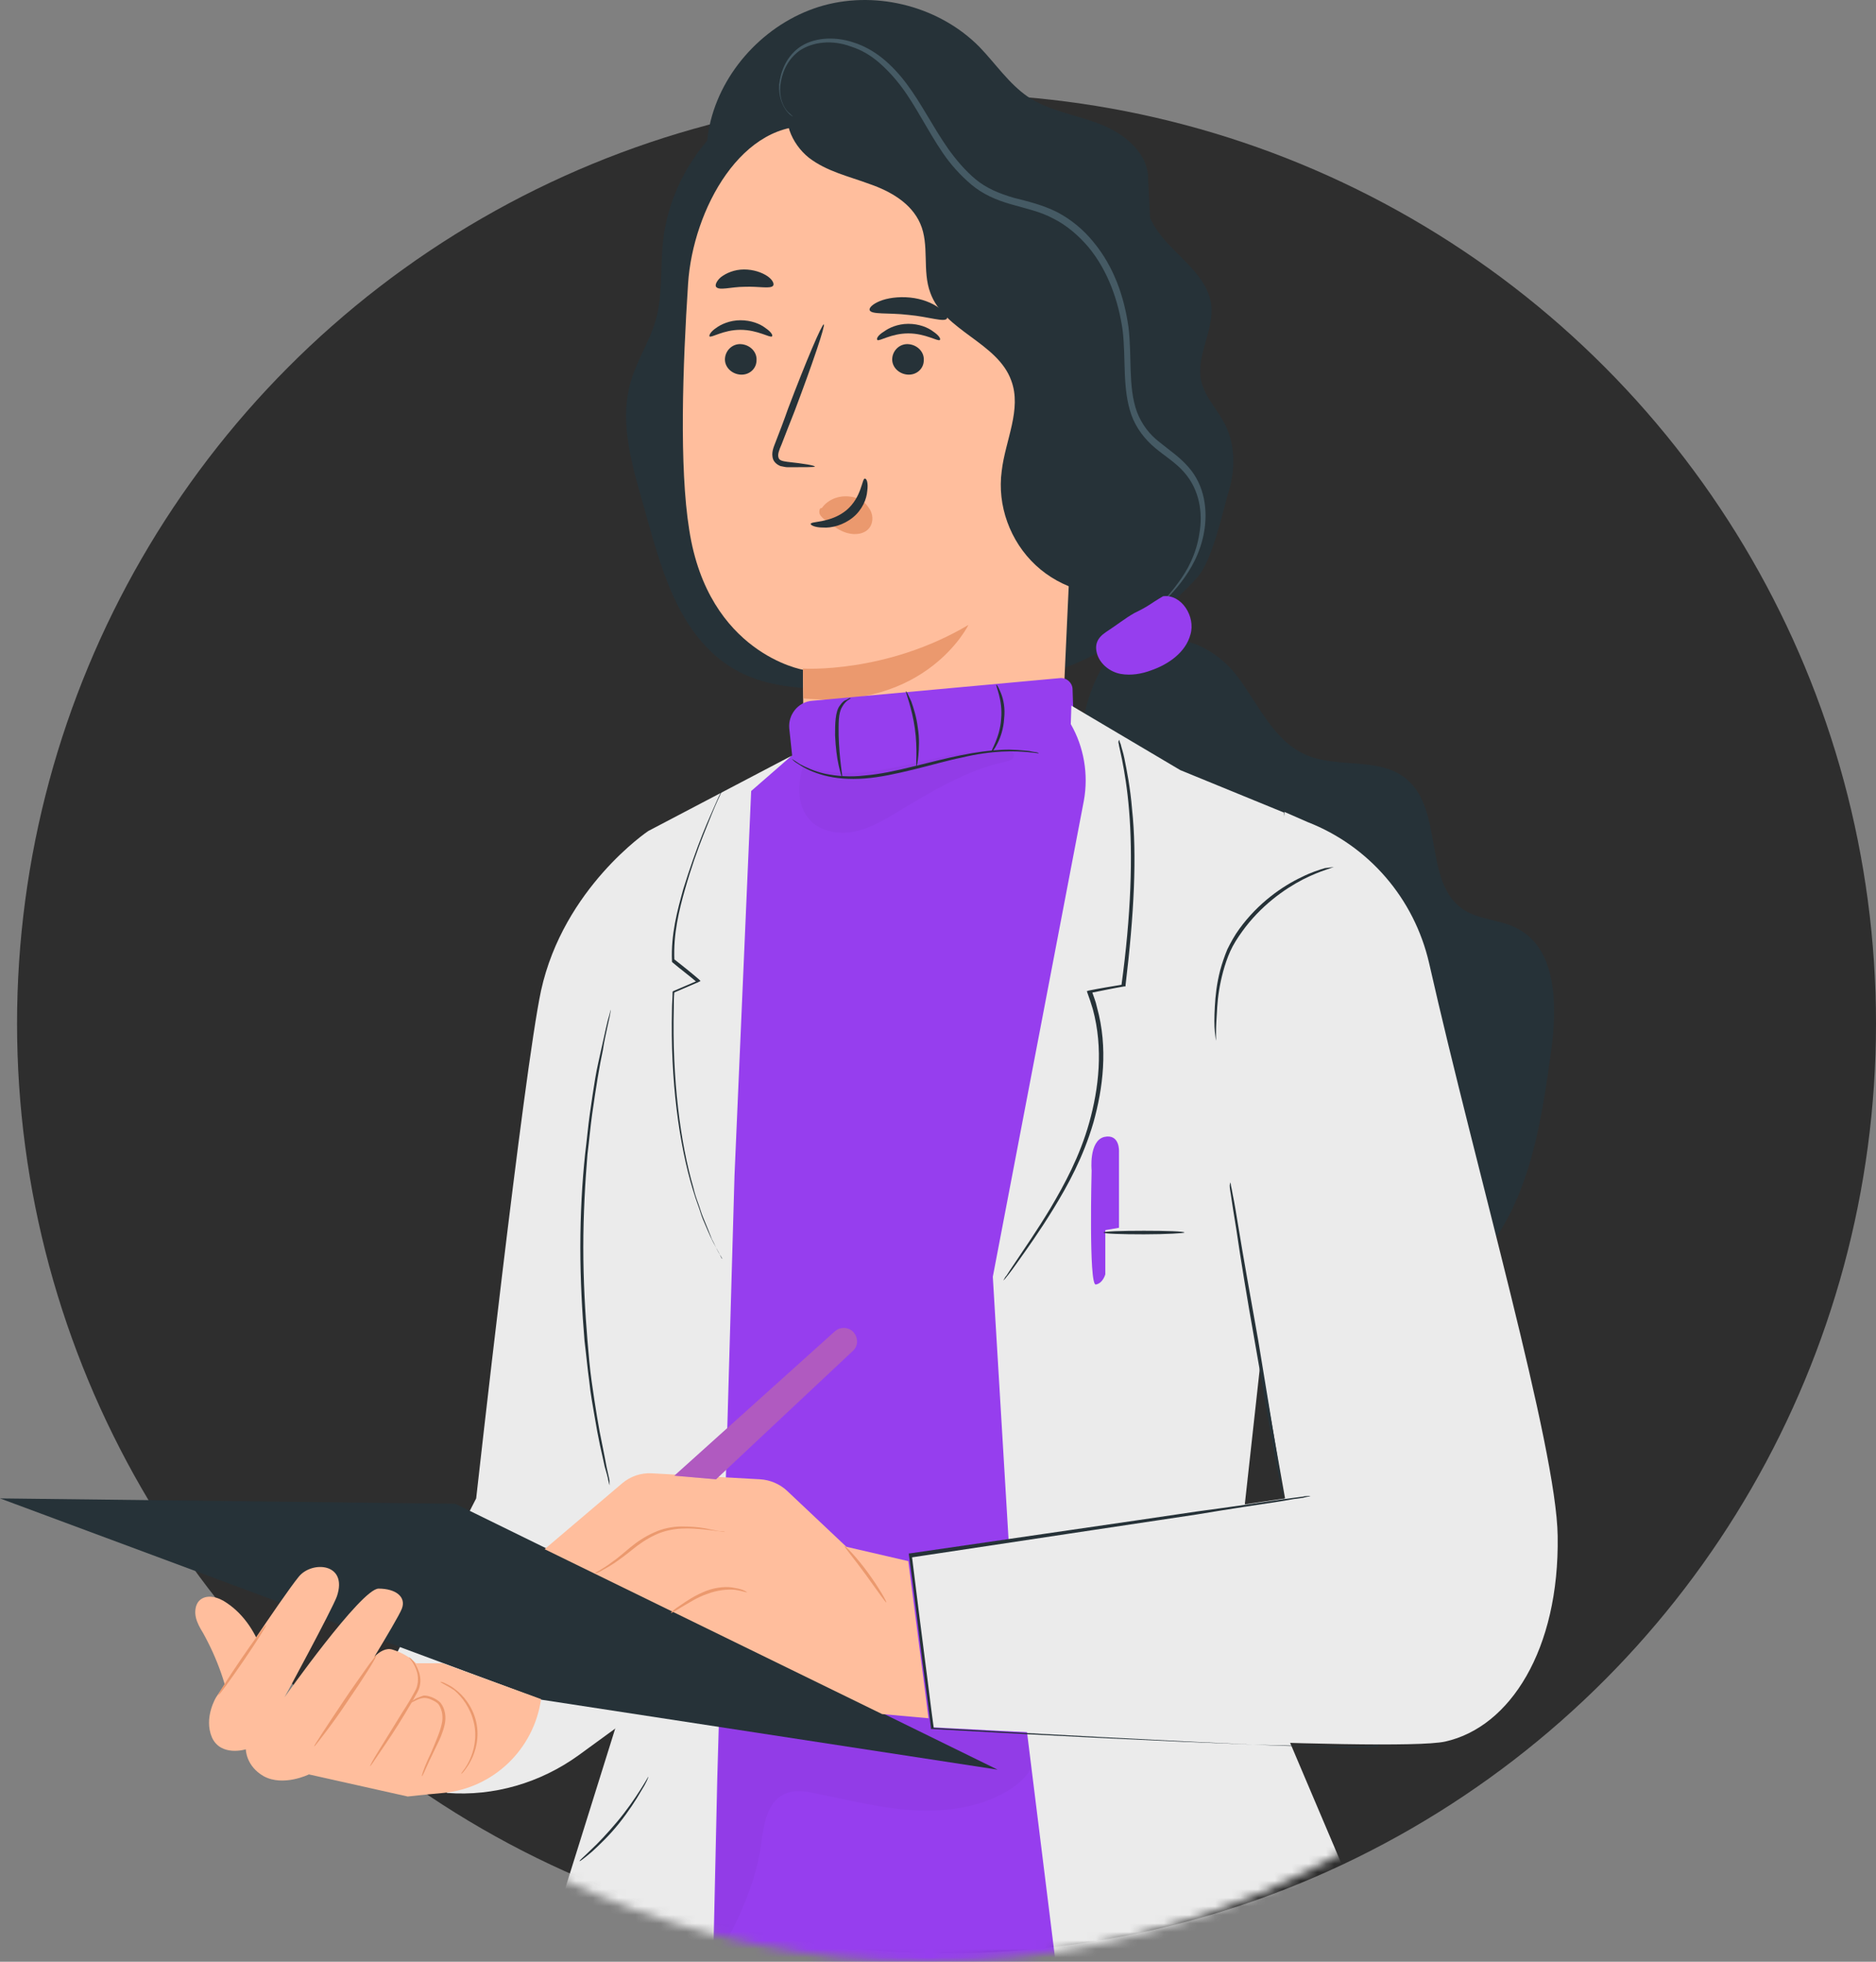 <svg width="220" height="230" viewBox="0 0 220 230" fill="none" xmlns="http://www.w3.org/2000/svg">
<rect x="0" y="0" width="220" height="230" fill="#808080" stroke="none"/>
<circle cx="111" cy="120" r="109" fill="#2E2E2E"/>
<path d="M134.647 21.087C134.716 18.005 131.924 15.693 129.063 14.572C126.201 13.451 123.06 13.031 120.547 11.35C118.313 9.809 116.778 7.498 114.893 5.536C110.286 0.843 103.027 -1.118 96.605 0.633C90.253 2.384 84.948 7.778 83.343 14.152C82.226 18.495 82.994 23.608 86.414 26.55C90.393 29.912 96.256 29.142 101.351 28.091C106.447 27.041 112.171 25.99 116.429 29.002C119.011 30.823 120.477 33.765 122.013 36.427C123.548 39.158 125.503 41.89 128.504 42.941C131.436 43.992 135.484 42.17 135.554 39.089" fill="#263238"/>
<path d="M134.437 22.768C134.088 25.36 135.973 27.601 137.788 29.422C139.603 31.244 141.697 33.135 142.046 35.727C142.395 38.739 140.231 41.681 140.859 44.623C141.278 46.514 142.674 47.915 143.581 49.596C144.838 51.977 144.907 54.849 144.14 57.441C143.372 60.033 142.185 65.777 140.37 67.738C135.414 73.272 127.597 78.035 120.337 79.716C113.148 81.397 105.609 81.397 98.28 80.907C92.207 80.556 85.297 80.837 80.272 72.431C77.689 68.088 76.363 62.344 74.967 57.511C73.78 53.308 72.733 48.825 73.989 44.693C74.687 42.241 76.153 40.07 76.851 37.688C77.759 34.676 77.41 31.384 77.759 28.232C78.526 21.437 82.715 15.063 88.717 11.771C94.72 8.409 102.259 8.198 108.471 11.14" fill="#263238"/>
<path d="M80.69 33.274C81.248 24.588 87.042 13.871 95.697 14.852L122.71 21.786C125.363 22.067 127.317 24.308 127.247 26.97L124.246 92.323C124.316 92.323 124.385 92.323 124.455 92.393C124.455 92.393 118.313 110.815 100.444 105.212C96.884 104.091 95.278 100.238 94.58 96.246H94.371C94.371 95.755 94.371 95.335 94.371 94.845C93.812 90.222 94.231 85.879 94.231 85.879C94.162 80.625 94.162 78.454 94.162 78.524C94.162 78.524 83.063 76.633 80.829 62.133C79.643 54.778 80.062 42.94 80.69 33.274Z" fill="#FFBE9D"/>
<path d="M85.018 42.03C84.948 43.011 85.786 43.852 86.833 43.922C87.88 43.992 88.718 43.221 88.718 42.24C88.787 41.26 87.95 40.419 86.903 40.349C85.926 40.279 85.088 41.05 85.018 42.03Z" fill="#263238"/>
<path d="M83.203 39.439C83.413 39.649 84.809 38.669 86.833 38.669C88.857 38.669 90.323 39.649 90.532 39.439C90.672 39.299 90.393 38.879 89.765 38.459C89.136 37.968 88.089 37.548 86.833 37.548C85.576 37.548 84.529 38.038 83.971 38.459C83.343 38.879 83.133 39.299 83.203 39.439Z" fill="#263238"/>
<path d="M104.632 42.03C104.563 43.011 105.4 43.852 106.447 43.922C107.494 43.992 108.332 43.221 108.332 42.24C108.402 41.26 107.564 40.419 106.517 40.349C105.54 40.279 104.702 41.05 104.632 42.03Z" fill="#263238"/>
<path d="M102.887 39.859C103.096 40.069 104.492 39.089 106.517 39.089C108.541 39.089 110.007 40.069 110.216 39.859C110.356 39.719 110.077 39.299 109.448 38.878C108.82 38.388 107.773 37.968 106.517 37.968C105.26 37.968 104.213 38.458 103.655 38.878C102.957 39.299 102.747 39.719 102.887 39.859Z" fill="#263238"/>
<path d="M95.558 54.709C95.558 54.569 94.302 54.359 92.347 54.149C91.859 54.079 91.37 54.008 91.3 53.658C91.161 53.308 91.37 52.748 91.65 52.117C92.138 50.856 92.627 49.596 93.185 48.195C95.279 42.661 96.815 38.108 96.605 38.038C96.396 37.968 94.511 42.381 92.417 47.914C91.929 49.315 91.44 50.576 90.951 51.837C90.742 52.397 90.393 53.098 90.672 53.868C90.812 54.219 91.161 54.499 91.51 54.639C91.859 54.709 92.138 54.779 92.347 54.779C94.302 54.779 95.558 54.779 95.558 54.709Z" fill="#263238"/>
<path d="M94.162 78.385C94.162 78.385 103.864 79.015 113.567 73.272C113.567 73.272 108.681 83.288 94.232 81.887L94.162 78.385Z" fill="#EB996E"/>
<path d="M96.396 59.543C97.094 58.562 98.35 58.072 99.606 58.212C100.444 58.282 101.352 58.702 101.84 59.473C102.399 60.173 102.468 61.154 101.98 61.854C101.421 62.625 100.305 62.765 99.327 62.485C98.35 62.205 97.582 61.574 96.745 60.944C96.535 60.804 96.326 60.594 96.186 60.383C96.047 60.173 96.047 59.823 96.186 59.613" fill="#EB996E"/>
<path d="M101.422 56.109C101.073 56.109 101.073 58.281 99.258 59.822C97.373 61.363 95.07 61.083 95.07 61.433C95.07 61.573 95.558 61.853 96.536 61.853C97.513 61.923 98.909 61.573 100.026 60.662C101.143 59.752 101.631 58.491 101.701 57.58C101.841 56.6 101.631 56.109 101.422 56.109Z" fill="#263238"/>
<path d="M101.98 36.357C102.189 36.917 104.144 36.637 106.517 36.917C108.89 37.127 110.775 37.828 111.054 37.337C111.193 37.127 110.844 36.567 110.077 36.077C109.309 35.516 108.122 35.026 106.726 34.886C105.33 34.746 104.004 34.956 103.166 35.306C102.329 35.656 101.91 36.077 101.98 36.357Z" fill="#263238"/>
<path d="M83.971 33.625C84.32 34.115 85.716 33.625 87.322 33.625C88.997 33.555 90.393 33.905 90.672 33.485C90.812 33.275 90.602 32.785 89.974 32.364C89.346 31.944 88.369 31.594 87.252 31.594C86.135 31.594 85.158 32.014 84.53 32.504C84.041 32.925 83.832 33.415 83.971 33.625Z" fill="#263238"/>
<path d="M132.762 69.488C128.783 70.259 124.455 69.068 121.454 66.266C118.452 63.464 116.917 59.261 117.475 55.199C117.894 51.626 119.848 47.984 118.592 44.622C116.987 40.139 110.704 38.808 109.099 34.325C108.122 31.733 109.029 28.721 107.912 26.2C106.865 23.818 104.422 22.417 101.979 21.576C99.536 20.666 96.954 20.105 94.86 18.494C92.835 16.883 91.509 13.871 92.835 11.63C103.655 12.961 114.264 15.553 124.455 19.335C126.829 20.246 129.272 21.296 130.668 23.398C132.133 25.639 132.064 28.511 131.924 31.173C131.296 44.202 130.737 57.23 130.109 70.259" fill="#263238"/>
<path d="M131.854 74.462C131.854 74.462 131.924 74.391 132.064 74.322C132.273 74.181 132.482 74.041 132.692 73.831C133.25 73.411 134.088 72.71 135.065 71.87C136.042 70.959 137.299 69.838 138.485 68.297C139.672 66.756 140.789 64.795 141.208 62.343C141.626 59.962 141.347 56.95 139.323 54.709C138.346 53.588 137.089 52.747 135.972 51.837C134.786 50.926 133.878 49.735 133.32 48.264C132.273 45.322 132.762 41.89 132.343 38.388C131.854 34.885 130.668 31.313 128.225 28.371C127.038 26.9 125.572 25.709 123.967 24.869C122.291 24.028 120.546 23.608 118.871 23.188C117.196 22.697 115.66 22.067 114.404 21.016C113.147 19.965 112.1 18.705 111.193 17.444C109.378 14.852 108.052 12.12 106.307 9.809C105.469 8.688 104.492 7.637 103.445 6.797C102.398 5.956 101.211 5.326 100.095 4.976C97.791 4.205 95.278 4.415 93.673 5.606C92.067 6.797 91.509 8.618 91.37 9.949C91.3 11.35 91.788 12.4 92.207 12.961C92.416 13.241 92.626 13.451 92.766 13.521C92.905 13.661 92.975 13.661 92.975 13.661C92.975 13.661 92.905 13.591 92.766 13.451C92.626 13.311 92.416 13.171 92.207 12.891C91.788 12.33 91.37 11.35 91.509 10.019C91.649 8.758 92.207 7.077 93.743 5.956C95.278 4.905 97.582 4.625 99.816 5.466C100.932 5.816 102.049 6.447 103.026 7.287C104.004 8.128 104.911 9.108 105.749 10.229C107.424 12.47 108.75 15.272 110.565 17.934C111.472 19.265 112.589 20.526 113.915 21.647C115.242 22.767 116.847 23.468 118.592 23.958C120.267 24.448 122.012 24.799 123.548 25.639C125.083 26.41 126.48 27.601 127.666 29.001C129.97 31.803 131.156 35.306 131.645 38.668C132.064 42.03 131.575 45.532 132.692 48.684C133.25 50.225 134.297 51.556 135.484 52.537C136.671 53.518 137.927 54.288 138.834 55.339C140.719 57.44 141.068 60.242 140.649 62.554C140.3 64.935 139.253 66.897 138.136 68.368C137.02 69.909 135.833 71.099 134.856 72.01C133.878 72.921 133.111 73.621 132.552 74.111C132.133 74.251 131.854 74.462 131.854 74.462Z" fill="#455A64"/>
<path d="M134.507 76.283C137.508 73.411 142.534 75.933 145.047 79.225C147.56 82.517 149.305 86.79 153.074 88.471C156.843 90.152 161.799 88.681 164.94 91.343C169.338 94.986 166.895 103.461 171.571 106.613C173.456 107.874 175.969 107.804 177.923 108.855C182.67 111.306 182.6 118.031 181.902 123.284C180.855 130.709 179.738 138.414 175.69 144.718C171.571 151.023 163.614 155.435 156.564 152.984C149.723 150.672 146.233 143.247 143.511 136.593C139.672 127.347 135.833 118.171 131.994 108.925C129.76 103.601 127.527 98.208 126.829 92.464C126.131 86.72 127.108 80.556 130.738 76.073" fill="#263238"/>
<path d="M136.392 69.908C138.556 69.628 140.231 72.29 139.603 74.391C139.044 76.493 137.02 77.893 134.996 78.594C133.879 79.014 132.623 79.224 131.436 79.014C130.249 78.804 129.133 77.963 128.714 76.843C128.295 75.652 128.644 74.811 129.691 74.111C131.087 73.2 131.925 72.5 133.041 71.869C134.787 71.029 134.717 70.889 136.392 69.908Z" fill="#963EEE"/>
<mask id="mask0" mask-type="alpha" maskUnits="userSpaceOnUse" x="9" y="29" width="200" height="201">
<ellipse cx="108.689" cy="129.917" rx="99.522" ry="100.082" fill="#2E2E2E"/>
</mask>
<g mask="url(#mask0)">
<path d="M86.693 93.303L95.069 86.929L126.689 84.897L127.945 89.17L117.684 153.543L125.781 230.384H81.667L86.693 93.303Z" fill="#963EEE"/>
<g opacity="0.3">
<g opacity="0.3">
<path opacity="0.3" d="M120.546 203.136C119.569 202.085 117.894 200.544 116.428 200.544C105.888 200.334 95.069 199.283 84.528 199.003L83.691 230.384C86.204 225.901 88.577 221.278 89.275 216.164C89.554 213.923 89.973 211.261 91.997 210.35C93.114 209.79 94.51 210 95.697 210.28C99.536 211.051 103.305 212.032 107.214 212.242C111.123 212.452 115.171 211.891 118.452 209.79C119.569 209.09 120.616 208.109 121.104 206.918C121.523 205.657 121.453 204.116 120.546 203.136Z" fill="black"/>
</g>
</g>
<path d="M93.533 94.563L92.556 85.387C92.416 83.776 93.603 82.305 95.209 82.165L124.316 79.503C125.083 79.433 125.781 80.064 125.781 80.834L126.13 91.761L117.685 106.121L109.029 108.923H98.419L92.347 102.409L93.533 94.563Z" fill="#963EEE"/>
<path d="M121.802 88.329C121.802 88.329 121.384 88.259 120.616 88.189C119.848 88.119 118.801 88.049 117.475 88.119C116.149 88.189 114.543 88.399 112.798 88.819C111.053 89.17 109.168 89.73 107.144 90.22C105.12 90.711 103.235 91.131 101.421 91.271C99.606 91.411 98 91.271 96.674 90.921C95.348 90.57 94.371 90.08 93.742 89.66C93.393 89.45 93.184 89.31 93.044 89.17C92.905 89.029 92.835 88.959 92.835 88.959C92.835 88.959 93.184 89.17 93.812 89.59C94.44 89.94 95.487 90.43 96.744 90.711C98.07 90.991 99.675 91.131 101.421 90.921C103.166 90.781 105.12 90.36 107.074 89.87C109.099 89.38 110.983 88.889 112.728 88.539C114.473 88.189 116.079 87.979 117.475 87.909C118.801 87.839 119.918 87.979 120.686 88.049C121.035 88.119 121.314 88.189 121.523 88.189C121.733 88.259 121.802 88.259 121.802 88.329Z" fill="#263238"/>
<g opacity="0.3">
<g opacity="0.3">
<path opacity="0.3" d="M94.231 89.729C93.463 91.901 93.463 94.562 94.999 96.174C96.255 97.504 98.349 97.855 100.164 97.504C101.979 97.154 103.654 96.174 105.26 95.193C109.238 92.811 113.356 90.29 117.894 89.309C118.173 89.239 118.522 89.169 118.731 88.959C118.941 88.749 119.01 88.328 118.731 88.188C118.592 88.118 118.452 88.118 118.382 88.048C114.334 87.628 110.355 88.819 106.376 89.659C102.398 90.57 98.21 91.2 94.371 89.799" fill="black"/>
</g>
</g>
<path d="M99.745 81.885C99.745 81.955 99.187 82.095 98.768 82.865C98.279 83.636 98.349 84.897 98.349 86.228C98.419 88.959 98.838 91.131 98.768 91.131C98.698 91.131 98.558 90.641 98.349 89.73C98.14 88.819 98 87.629 97.93 86.228C97.93 85.527 97.93 84.897 98 84.266C98.07 83.636 98.209 83.076 98.489 82.725C98.768 82.305 99.047 82.095 99.326 82.025C99.605 81.815 99.745 81.815 99.745 81.885Z" fill="#263238"/>
<path d="M107.493 89.871C107.354 89.871 107.633 87.839 107.284 85.388C106.935 82.936 106.167 81.115 106.237 81.045C106.307 81.045 106.516 81.465 106.865 82.236C107.144 83.006 107.493 84.127 107.633 85.318C107.842 86.579 107.773 87.699 107.703 88.54C107.633 89.38 107.493 89.871 107.493 89.871Z" fill="#263238"/>
<path d="M116.847 80.273C116.917 80.273 117.126 80.624 117.405 81.324C117.684 82.025 117.894 83.075 117.754 84.266C117.684 85.457 117.335 86.438 116.986 87.138C116.637 87.838 116.358 88.189 116.288 88.119C116.149 88.049 117.266 86.508 117.405 84.266C117.615 82.025 116.707 80.344 116.847 80.273Z" fill="#263238"/>
<path d="M76.014 97.436C76.014 97.436 66.102 104.09 63.449 116.138C61.425 125.594 55.841 175.677 55.841 175.677L45.999 194.87L52.421 210.21C57.935 210.631 63.38 209.019 67.847 205.797L72.174 202.645L80.062 190.877L76.014 97.436Z" fill="#EBEBEB"/>
<path d="M92.836 88.609L76.014 97.435L72.035 110.534L68.545 148.499L75.176 192.979L63.52 230.243L83.622 230.453L84.111 208.599L86.135 137.852L88.09 92.742L92.836 88.609Z" fill="#EBEBEB"/>
<path d="M84.669 147.589C84.669 147.589 84.529 147.379 84.389 147.029C84.18 146.679 83.901 146.118 83.552 145.488C83.203 144.787 82.854 143.947 82.435 142.966C82.226 142.476 82.086 141.915 81.877 141.355C81.667 140.795 81.458 140.164 81.248 139.464C79.643 134.21 78.596 126.645 78.805 118.31C78.805 117.679 78.875 117.049 78.875 116.418V116.278L78.945 116.208C79.922 115.788 80.899 115.368 81.877 114.948L81.807 115.228C80.83 114.387 79.783 113.617 78.875 112.846L78.805 112.776V112.706C78.666 109.554 79.434 106.752 80.132 104.23C80.899 101.779 81.667 99.607 82.365 97.856C83.063 96.105 83.692 94.774 84.11 93.793C84.32 93.303 84.529 92.953 84.599 92.743C84.739 92.533 84.808 92.393 84.808 92.393C84.808 92.393 84.739 92.533 84.669 92.743C84.529 93.023 84.389 93.373 84.18 93.793C83.761 94.704 83.203 96.105 82.505 97.856C81.807 99.607 81.039 101.779 80.341 104.23C79.643 106.682 78.945 109.484 79.085 112.566L79.015 112.426C79.992 113.196 80.969 113.967 81.947 114.807L82.156 115.018L81.877 115.158C80.899 115.578 79.922 115.998 78.945 116.418L79.085 116.278C79.015 116.909 79.015 117.539 79.015 118.17C78.805 126.505 79.783 134 81.318 139.254C81.458 139.884 81.667 140.514 81.877 141.075C82.086 141.635 82.226 142.196 82.435 142.686C82.854 143.667 83.203 144.577 83.482 145.278C83.831 145.908 84.04 146.468 84.25 146.819C84.599 147.379 84.739 147.589 84.669 147.589Z" fill="#263238"/>
<path d="M71.476 174.136C71.476 174.136 71.407 173.926 71.337 173.575C71.267 173.155 71.127 172.665 70.918 171.964C70.778 171.264 70.569 170.423 70.36 169.443C70.15 168.462 69.941 167.341 69.731 166.081C69.522 164.82 69.243 163.419 69.103 161.948C68.894 160.477 68.754 158.866 68.545 157.185C68.266 153.822 68.056 150.11 68.056 146.257C68.056 142.335 68.266 138.622 68.615 135.33C68.824 133.649 68.964 132.038 69.173 130.567C69.382 129.096 69.592 127.695 69.801 126.434C70.011 125.173 70.29 124.053 70.499 123.072C70.709 122.091 70.918 121.251 71.058 120.55C71.197 119.92 71.337 119.36 71.476 118.939C71.546 118.589 71.616 118.379 71.616 118.379C71.616 118.379 71.616 118.589 71.546 118.939C71.476 119.36 71.337 119.85 71.197 120.55C71.058 121.251 70.848 122.091 70.709 123.072C70.499 124.053 70.29 125.173 70.08 126.434C69.871 127.695 69.662 129.096 69.452 130.567C69.243 132.038 69.103 133.649 68.894 135.33C68.615 138.692 68.405 142.405 68.405 146.257C68.405 150.11 68.615 153.822 68.894 157.185C69.033 158.866 69.173 160.477 69.382 161.948C69.592 163.419 69.801 164.82 70.011 166.081C70.22 167.341 70.429 168.462 70.639 169.443C70.848 170.423 70.988 171.264 71.127 171.964C71.267 172.665 71.407 173.155 71.476 173.575C71.476 173.926 71.476 174.136 71.476 174.136Z" fill="#263238"/>
<path d="M76.013 208.319C76.083 208.319 75.804 209.02 75.176 210C74.618 210.981 73.71 212.382 72.593 213.783C71.476 215.184 70.29 216.305 69.452 217.075C68.545 217.846 67.986 218.266 67.986 218.196C67.916 218.126 68.475 217.706 69.313 216.865C70.15 216.094 71.267 214.904 72.384 213.573C73.501 212.242 74.408 210.911 75.036 209.93C75.665 208.95 76.013 208.319 76.013 208.319Z" fill="#263238"/>
<path d="M153.353 96.385C160.542 99.187 165.847 105.351 167.592 112.916C173.107 137.292 182.53 169.654 182.669 180.091C182.879 193.399 177.085 202.505 169.477 204.187C163.474 205.517 109.238 202.505 109.238 202.505L106.726 182.192L150.7 175.678L144.697 141.915L150.631 95.194L153.353 96.385Z" fill="#EBEBEB"/>
<path d="M150.561 95.265L138.415 90.292L125.641 82.727L125.572 84.898C127.107 87.56 127.666 90.782 127.107 93.864L116.428 149.691L118.871 190.458L123.827 230.384H162.357L144.627 188.637L150.84 132.319L150.561 95.265Z" fill="#EBEBEB"/>
<path d="M161.869 204.538C161.869 204.538 161.799 204.538 161.589 204.608C161.38 204.608 161.171 204.678 160.822 204.678C160.123 204.748 159.146 204.748 157.82 204.748C155.237 204.748 151.398 204.678 146.722 204.538C137.298 204.188 124.106 203.557 109.308 202.717H109.169V202.576C108.889 200.125 108.54 197.603 108.191 195.011C107.633 190.599 107.144 186.396 106.586 182.263V182.123H106.726C120.127 180.162 131.854 178.48 140.3 177.22C144.488 176.659 147.838 176.169 150.142 175.819C151.259 175.679 152.166 175.539 152.794 175.468C153.074 175.398 153.283 175.398 153.492 175.398C153.632 175.398 153.702 175.398 153.702 175.398C153.702 175.398 153.632 175.398 153.492 175.468C153.353 175.468 153.074 175.539 152.794 175.609C152.166 175.679 151.259 175.819 150.142 176.029C147.838 176.379 144.488 176.869 140.3 177.57C131.924 178.831 120.197 180.582 106.795 182.613L106.935 182.403C107.424 186.466 107.982 190.739 108.54 195.152C108.889 197.743 109.169 200.265 109.518 202.717L109.378 202.576C124.246 203.417 137.368 204.117 146.791 204.538C151.538 204.748 155.307 204.818 157.89 204.888C159.216 204.888 160.193 204.888 160.891 204.818C161.24 204.818 161.45 204.818 161.659 204.748C161.729 204.538 161.799 204.538 161.869 204.538Z" fill="#263238"/>
<path d="M144.279 138.624C144.279 138.624 144.349 138.764 144.349 138.974C144.418 139.254 144.488 139.605 144.558 140.025C144.767 141.006 144.977 142.336 145.256 144.018C145.814 147.45 146.652 152.073 147.559 157.186C148.397 162.3 149.165 166.923 149.723 170.355C150.002 172.036 150.212 173.367 150.351 174.348C150.421 174.768 150.491 175.118 150.491 175.468C150.491 175.749 150.561 175.819 150.491 175.819C150.491 175.819 150.421 175.679 150.421 175.468C150.351 175.188 150.282 174.838 150.212 174.418C150.002 173.437 149.793 172.106 149.444 170.425C148.816 167.063 148.048 162.37 147.141 157.256C146.233 152.143 145.465 147.45 144.977 144.088C144.698 142.407 144.488 141.076 144.349 140.095C144.279 139.675 144.209 139.324 144.209 138.974C144.279 138.694 144.279 138.624 144.279 138.624Z" fill="#263238"/>
<path d="M131.226 86.72C131.226 86.72 131.226 86.79 131.295 86.86C131.295 87 131.365 87.07 131.435 87.28C131.505 87.63 131.714 88.191 131.854 88.891C132.133 90.292 132.552 92.323 132.761 94.915C133.04 97.507 133.11 100.589 132.971 104.091C132.831 107.594 132.482 111.446 131.993 115.509V115.649H131.854C130.597 115.859 129.271 116.139 127.875 116.419L128.015 116.139C128.224 116.77 128.503 117.4 128.643 118.101C129.969 122.864 129.341 127.627 128.224 131.619C127.037 135.682 125.223 138.974 123.547 141.706C121.872 144.438 120.406 146.469 119.359 147.94C118.871 148.641 118.452 149.201 118.173 149.551C118.033 149.691 117.963 149.832 117.824 149.972C117.754 150.042 117.684 150.112 117.684 150.112C117.684 150.112 117.684 150.042 117.754 149.972C117.824 149.832 117.893 149.691 118.033 149.551C118.312 149.131 118.661 148.571 119.15 147.87C120.127 146.399 121.593 144.298 123.198 141.636C124.804 138.904 126.619 135.612 127.735 131.619C128.852 127.627 129.411 122.934 128.154 118.311C127.945 117.61 127.735 116.98 127.526 116.419L127.456 116.209L127.666 116.139C129.062 115.859 130.388 115.649 131.644 115.439L131.505 115.579C132.063 111.516 132.412 107.664 132.552 104.161C132.691 100.659 132.622 97.577 132.412 95.055C132.203 92.463 131.854 90.432 131.575 89.031C131.435 88.331 131.295 87.77 131.226 87.42C131.226 87.28 131.156 87.14 131.156 87C131.226 86.72 131.226 86.72 131.226 86.72Z" fill="#263238"/>
<path d="M131.226 143.947V135.051C131.226 135.051 131.365 132.88 129.481 133.3C127.666 133.79 128.015 137.223 128.015 137.223C128.015 137.223 127.666 150.742 128.504 150.602C129.341 150.461 129.62 149.411 129.62 149.411V144.227L131.226 143.947Z" fill="#963EEE"/>
<path d="M138.904 144.508C138.904 144.578 136.81 144.718 134.158 144.718C131.505 144.718 129.411 144.648 129.411 144.508C129.411 144.368 131.505 144.298 134.158 144.298C136.74 144.298 138.904 144.368 138.904 144.508Z" fill="#263238"/>
<path d="M156.424 101.64C156.424 101.64 156.075 101.78 155.447 101.99C154.819 102.2 153.911 102.55 152.795 103.111C150.631 104.231 147.839 106.193 145.675 109.205C145.116 109.975 144.628 110.746 144.279 111.516C143.93 112.287 143.651 113.127 143.441 113.898C143.022 115.439 142.813 116.91 142.743 118.101C142.673 119.291 142.604 120.272 142.604 120.972C142.604 121.673 142.604 122.023 142.604 122.023C142.604 122.023 142.534 121.673 142.464 120.972C142.394 120.272 142.394 119.291 142.464 118.03C142.534 116.77 142.673 115.369 143.092 113.758C143.302 112.987 143.581 112.147 143.93 111.306C144.349 110.465 144.767 109.695 145.326 108.924C147.559 105.842 150.421 103.881 152.655 102.83C153.772 102.27 154.679 101.99 155.377 101.78C156.075 101.71 156.424 101.64 156.424 101.64Z" fill="#263238"/>
</g>
<path d="M0 175.678L63.519 199.283L116.987 207.479L53.398 176.308L0 175.678Z" fill="#263238"/>
<path d="M27.153 201.103C26.664 197.741 25.478 194.449 23.802 191.437C23.453 190.877 23.104 190.246 22.965 189.616C22.825 188.985 22.895 188.215 23.314 187.724C24.151 186.814 25.617 187.234 26.594 187.935C28.689 189.335 30.084 191.577 30.852 193.959C31.69 196.34 31.969 198.862 32.248 201.313" fill="#FFBE9D"/>
<path d="M51.932 195.009H48.791C48.163 194.379 47.186 193.749 45.999 193.398C45.301 193.188 44.533 193.608 43.905 194.239C45.301 191.927 46.837 189.336 47.116 188.635C47.675 187.234 46.418 186.254 44.394 186.254C42.37 186.254 33.365 199.002 33.365 199.002C33.365 199.002 38.949 188.705 39.508 187.164C40.834 183.242 36.576 182.961 35.041 184.853C33.086 187.234 25.338 199.002 25.338 199.002C25.338 199.002 23.872 201.384 24.85 203.695C25.897 206.007 28.828 205.096 28.828 205.096C28.828 205.096 28.828 207.057 30.922 208.248C33.226 209.509 36.227 208.038 36.227 208.038L47.814 210.63C47.814 210.63 49.629 210.42 52.002 210.209C57.866 209.649 62.612 205.096 63.45 199.212L51.932 195.009Z" fill="#FFBE9D"/>
<path d="M44.115 194.099C44.254 194.169 42.718 196.62 40.694 199.562C39.717 201.033 38.74 202.364 38.042 203.275C37.344 204.185 36.925 204.746 36.855 204.746C36.785 204.746 37.204 204.115 37.833 203.135C38.461 202.154 39.368 200.823 40.345 199.352C41.322 197.881 42.3 196.55 42.928 195.64C43.207 195.219 43.486 194.869 43.766 194.519C43.975 194.169 44.045 194.099 44.115 194.099Z" fill="#EB996E"/>
<path d="M43.417 207.057C43.347 207.057 43.766 206.287 44.464 205.166C45.162 204.045 46.139 202.434 47.186 200.753C47.744 199.912 48.233 199.072 48.652 198.301C49.071 197.601 49.071 196.76 48.931 196.13C48.582 194.869 47.884 194.309 47.954 194.309C47.954 194.309 48.163 194.379 48.373 194.659C48.652 194.939 48.931 195.429 49.14 196.06C49.35 196.69 49.42 197.601 48.931 198.441C48.512 199.212 48.024 200.052 47.465 200.963C46.418 202.714 45.371 204.255 44.603 205.376C43.905 206.427 43.417 207.127 43.417 207.057Z" fill="#EB996E"/>
<path d="M49.49 208.248C49.42 208.248 49.629 207.548 50.118 206.427C50.397 205.867 50.676 205.236 50.956 204.536C51.235 203.835 51.584 203.065 51.793 202.154C52.003 201.314 51.863 200.473 51.444 199.843C51.235 199.563 50.886 199.422 50.607 199.282C50.327 199.142 49.978 199.072 49.769 199.072C49.28 199.072 48.792 199.352 48.513 199.492C48.233 199.633 48.024 199.703 48.024 199.703C48.024 199.703 48.163 199.562 48.443 199.352C48.582 199.282 48.722 199.142 48.931 199.072C49.141 199.002 49.42 198.862 49.699 198.792C50.048 198.792 50.327 198.862 50.676 199.002C51.025 199.142 51.374 199.352 51.654 199.633C52.212 200.333 52.352 201.314 52.142 202.224C51.933 203.135 51.584 203.905 51.235 204.606C50.886 205.306 50.607 205.937 50.327 206.497C49.839 207.548 49.56 208.248 49.49 208.248Z" fill="#EB996E"/>
<path d="M51.654 197.181C51.654 197.181 51.863 197.181 52.142 197.321C52.422 197.461 52.91 197.671 53.329 198.021C54.306 198.722 55.423 200.053 55.842 201.874C56.261 203.695 55.772 205.376 55.214 206.427C54.934 206.987 54.655 207.337 54.446 207.618C54.236 207.898 54.097 207.968 54.097 207.968C54.027 207.898 54.585 207.407 55.074 206.357C55.563 205.306 55.981 203.695 55.563 201.944C55.144 200.193 54.167 198.932 53.259 198.161C52.282 197.531 51.584 197.251 51.654 197.181Z" fill="#EB996E"/>
<path d="M31.201 190.527C31.271 190.597 30.084 192.489 28.549 194.73C27.013 196.972 25.687 198.793 25.617 198.723C25.547 198.653 26.734 196.761 28.27 194.52C29.805 192.278 31.131 190.457 31.201 190.527Z" fill="#EB996E"/>
<path d="M106.517 183.033L99.257 181.352L92.277 174.767C91.44 173.997 90.323 173.507 89.136 173.437L76.432 172.736C75.176 172.666 73.919 173.086 72.942 173.927L63.868 181.632L103.445 200.965L108.89 201.455L106.517 183.033Z" fill="#FFBE9D"/>
<path d="M85.017 179.601C85.017 179.671 84.11 179.461 82.574 179.321C81.109 179.181 78.945 178.971 76.851 179.951C75.804 180.442 74.896 181.072 74.129 181.703C73.361 182.333 72.593 182.893 71.965 183.314C71.336 183.734 70.778 184.014 70.429 184.224C70.01 184.434 69.801 184.504 69.801 184.434C69.801 184.364 70.638 184.014 71.825 183.103C72.453 182.683 73.151 182.053 73.919 181.422C74.687 180.792 75.594 180.161 76.711 179.671C77.758 179.181 78.945 178.971 79.922 178.971C80.969 178.971 81.876 179.041 82.644 179.181C83.412 179.321 83.97 179.461 84.389 179.531C84.808 179.531 85.017 179.601 85.017 179.601Z" fill="#EB996E"/>
<path d="M87.601 186.675C87.601 186.745 87.112 186.535 86.205 186.395C85.367 186.325 84.18 186.395 82.924 186.885C81.668 187.306 80.69 188.006 79.922 188.426C79.155 188.917 78.736 189.127 78.666 189.127C78.666 189.057 79.015 188.707 79.783 188.216C80.481 187.726 81.528 187.025 82.784 186.535C84.041 186.045 85.367 185.975 86.205 186.185C87.182 186.325 87.601 186.675 87.601 186.675Z" fill="#EB996E"/>
<path d="M103.934 187.866C103.864 187.936 102.817 186.395 101.491 184.574C100.165 182.753 98.978 181.352 99.048 181.282C99.118 181.212 100.444 182.543 101.77 184.364C103.096 186.185 104.004 187.796 103.934 187.866Z" fill="#EB996E"/>
<path d="M83.971 173.437L100.025 158.377C100.723 157.747 100.654 156.626 99.886 155.995C99.327 155.575 98.49 155.575 97.931 156.065L79.085 173.017" fill="#963EEE"/>
<path opacity="0.3" d="M83.971 173.437L100.025 158.377C100.723 157.747 100.654 156.626 99.886 155.995C99.327 155.575 98.49 155.575 97.931 156.065L79.085 173.017" fill="#ED9C55"/>
</svg>

